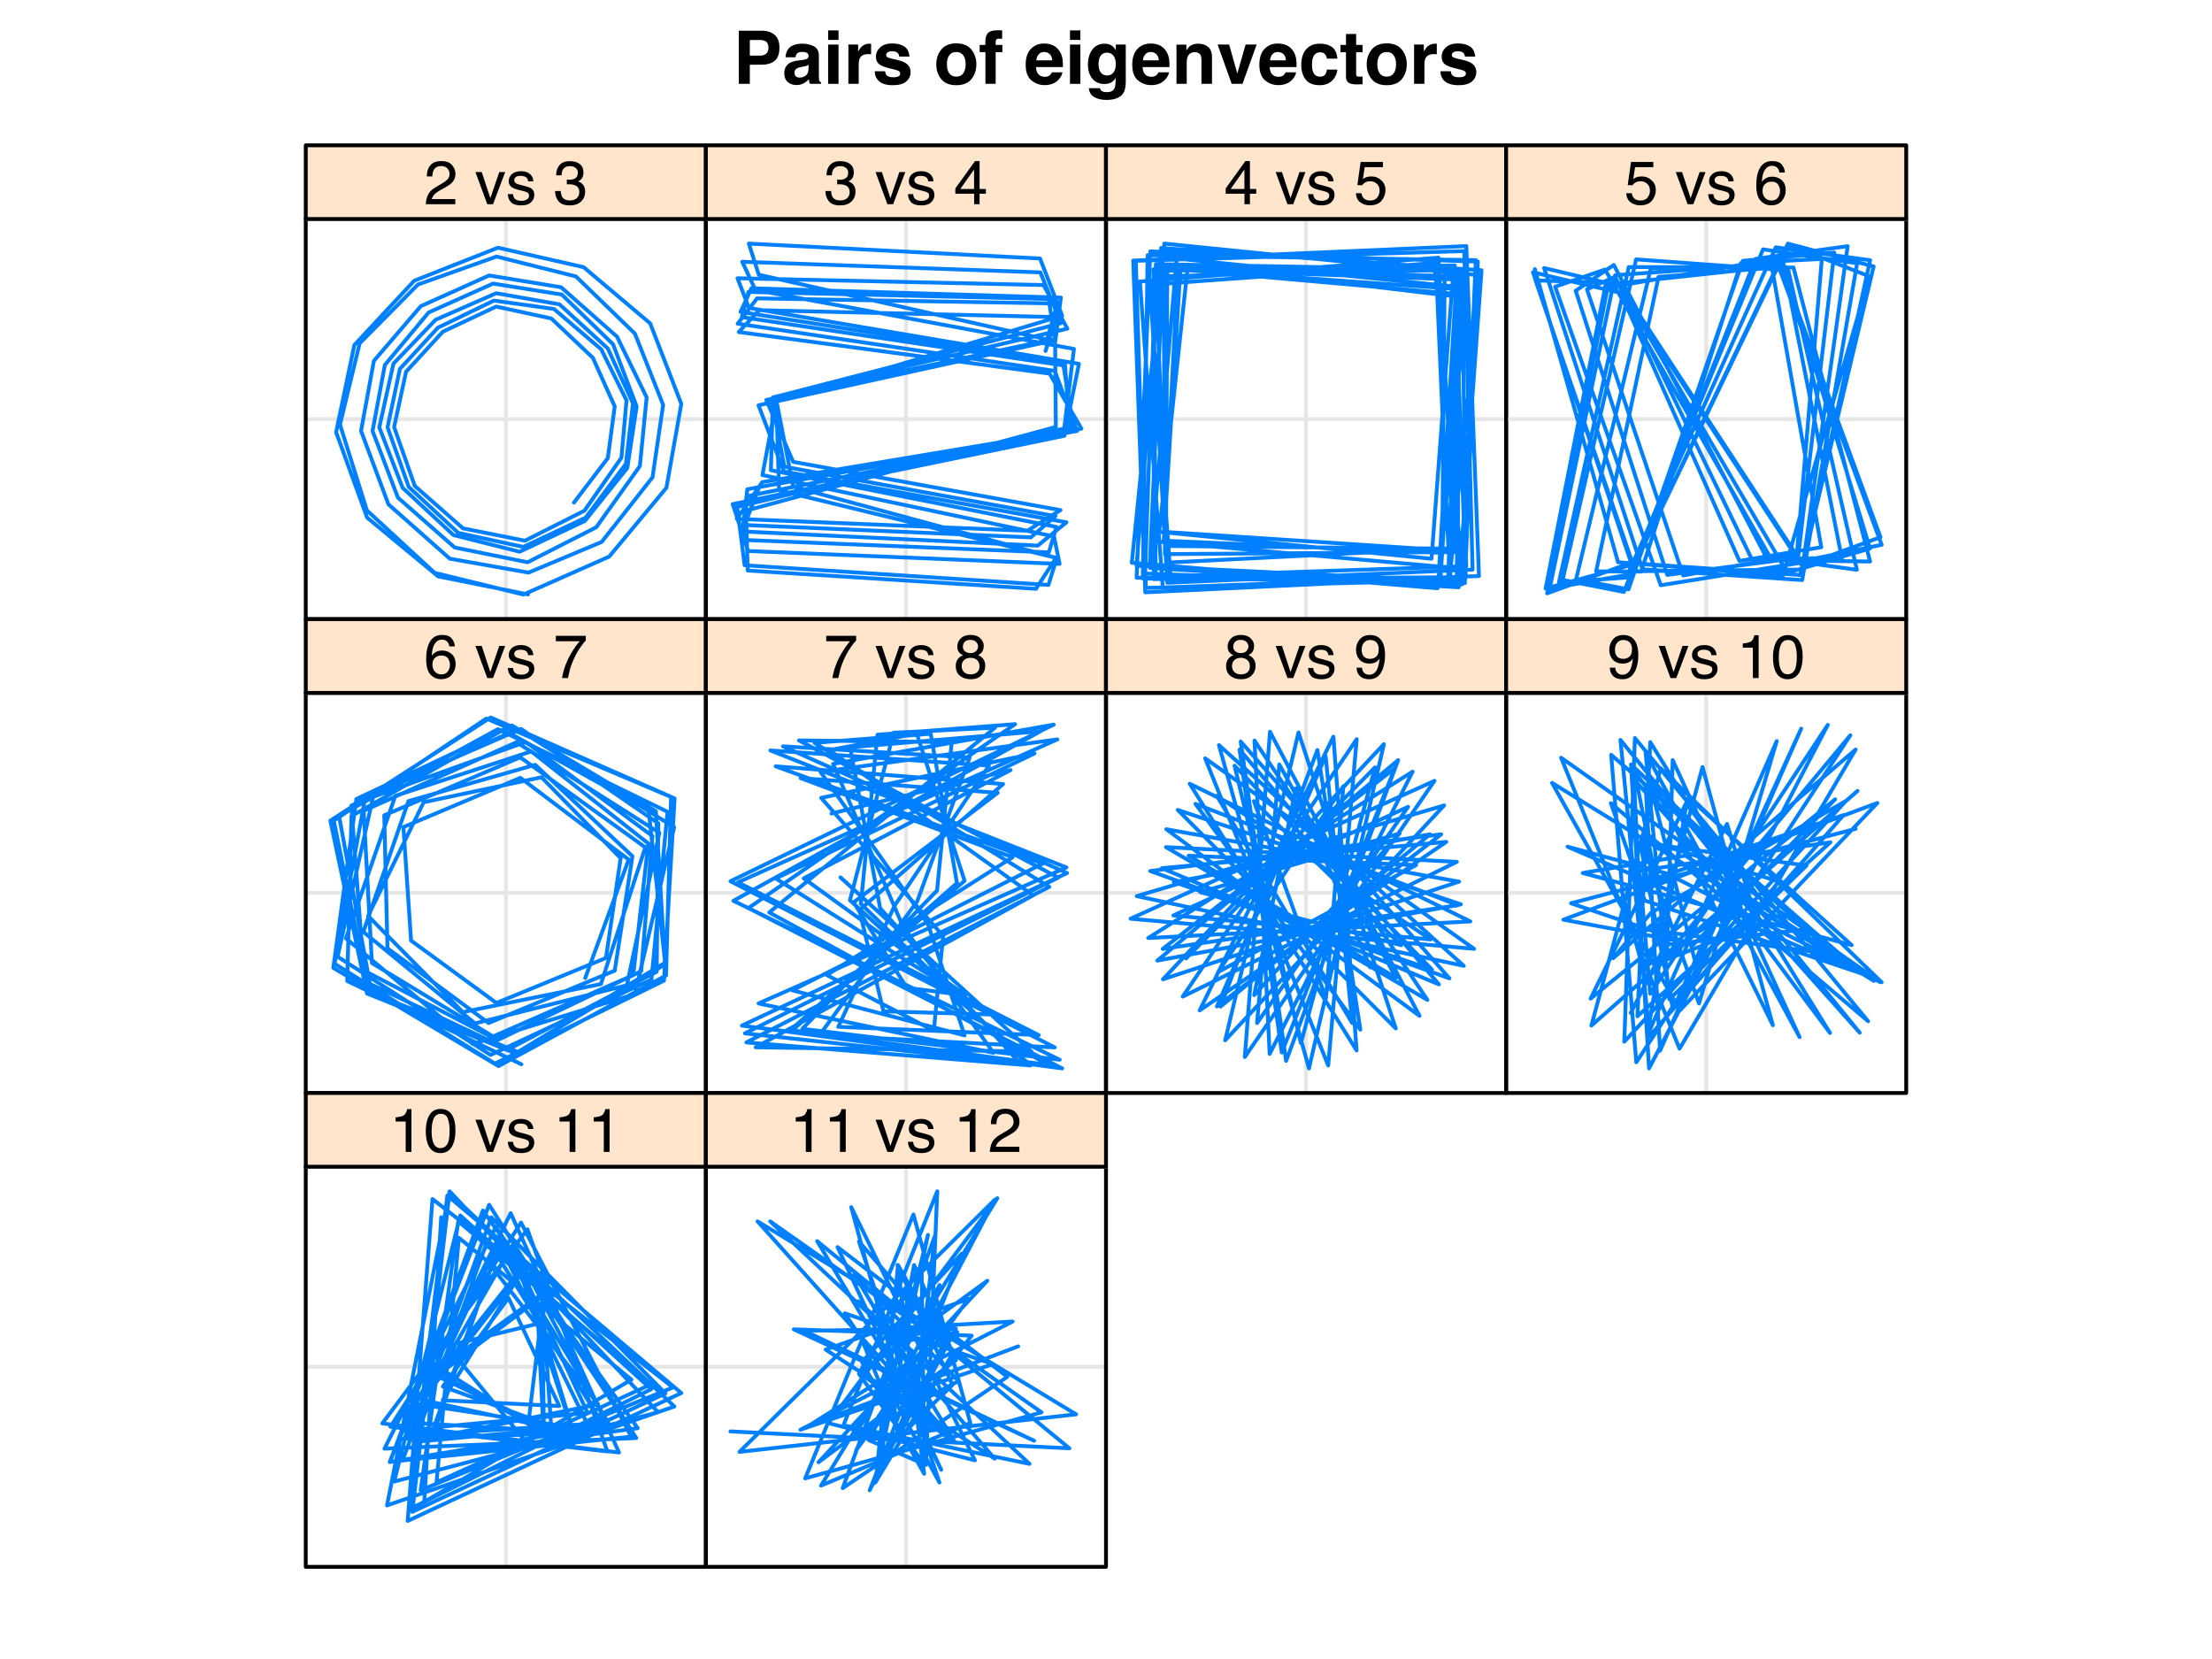 <?xml version="1.0" encoding="UTF-8"?>
<svg xmlns="http://www.w3.org/2000/svg" xmlns:xlink="http://www.w3.org/1999/xlink" width="432pt" height="324pt" viewBox="0 0 432 324" version="1.1">
<defs>
<g>
<symbol overflow="visible" id="glyph0-0">
<path style="stroke:none;" d="M 1.078 0 L 1.078 -10.375 L 9.438 -10.375 L 9.438 0 Z M 8.141 -1.297 L 8.141 -9.078 L 2.375 -9.078 L 2.375 -1.297 Z M 8.141 -1.297 "/>
</symbol>
<symbol overflow="visible" id="glyph0-1">
<path style="stroke:none;" d="M 6.938 -7.062 C 6.938 -7.602 6.789 -7.988 6.5 -8.219 C 6.219 -8.445 5.82 -8.562 5.312 -8.562 L 3.297 -8.562 L 3.297 -5.516 L 5.312 -5.516 C 5.82 -5.516 6.219 -5.641 6.5 -5.891 C 6.789 -6.141 6.938 -6.531 6.938 -7.062 Z M 9.078 -7.078 C 9.078 -5.859 8.766 -4.992 8.141 -4.484 C 7.523 -3.984 6.645 -3.734 5.5 -3.734 L 3.297 -3.734 L 3.297 0 L 1.141 0 L 1.141 -10.375 L 5.656 -10.375 C 6.695 -10.375 7.523 -10.102 8.141 -9.562 C 8.766 -9.031 9.078 -8.203 9.078 -7.078 Z M 9.078 -7.078 "/>
</symbol>
<symbol overflow="visible" id="glyph0-2">
<path style="stroke:none;" d="M 5.156 -3.734 C 5.031 -3.648 4.906 -3.582 4.781 -3.531 C 4.656 -3.477 4.477 -3.43 4.25 -3.391 L 3.797 -3.312 C 3.379 -3.238 3.078 -3.145 2.891 -3.031 C 2.578 -2.852 2.422 -2.57 2.422 -2.188 C 2.422 -1.844 2.516 -1.594 2.703 -1.438 C 2.898 -1.289 3.133 -1.219 3.406 -1.219 C 3.832 -1.219 4.227 -1.344 4.594 -1.594 C 4.957 -1.852 5.145 -2.316 5.156 -2.984 Z M 3.953 -4.656 C 4.316 -4.707 4.578 -4.77 4.734 -4.844 C 5.023 -4.957 5.172 -5.145 5.172 -5.406 C 5.172 -5.719 5.062 -5.93 4.844 -6.047 C 4.625 -6.172 4.305 -6.234 3.891 -6.234 C 3.41 -6.234 3.07 -6.117 2.875 -5.891 C 2.738 -5.711 2.645 -5.477 2.594 -5.188 L 0.656 -5.188 C 0.695 -5.852 0.883 -6.406 1.219 -6.844 C 1.75 -7.508 2.66 -7.844 3.953 -7.844 C 4.797 -7.844 5.539 -7.676 6.188 -7.344 C 6.844 -7.008 7.172 -6.383 7.172 -5.469 L 7.172 -1.953 C 7.172 -1.703 7.176 -1.406 7.188 -1.062 C 7.195 -0.801 7.234 -0.625 7.297 -0.531 C 7.367 -0.438 7.469 -0.359 7.594 -0.297 L 7.594 0 L 5.422 0 C 5.359 -0.156 5.312 -0.301 5.281 -0.438 C 5.258 -0.57 5.242 -0.727 5.234 -0.906 C 4.953 -0.602 4.633 -0.348 4.281 -0.141 C 3.844 0.109 3.352 0.234 2.812 0.234 C 2.113 0.234 1.539 0.035 1.094 -0.359 C 0.645 -0.754 0.422 -1.316 0.422 -2.047 C 0.422 -2.984 0.781 -3.664 1.5 -4.094 C 1.906 -4.32 2.492 -4.484 3.266 -4.578 Z M 4.047 -7.875 Z M 4.047 -7.875 "/>
</symbol>
<symbol overflow="visible" id="glyph0-3">
<path style="stroke:none;" d="M 3 -8.578 L 0.969 -8.578 L 0.969 -10.438 L 3 -10.438 Z M 0.969 -7.672 L 3 -7.672 L 3 0 L 0.969 0 Z M 0.969 -7.672 "/>
</symbol>
<symbol overflow="visible" id="glyph0-4">
<path style="stroke:none;" d="M 5.094 -7.844 C 5.133 -7.844 5.164 -7.844 5.188 -7.844 C 5.219 -7.844 5.273 -7.844 5.359 -7.844 L 5.359 -5.781 C 5.234 -5.789 5.117 -5.797 5.016 -5.797 C 4.922 -5.805 4.848 -5.812 4.797 -5.812 C 3.984 -5.812 3.441 -5.551 3.172 -5.031 C 3.016 -4.738 2.938 -4.285 2.938 -3.672 L 2.938 0 L 0.922 0 L 0.922 -7.672 L 2.828 -7.672 L 2.828 -6.328 C 3.141 -6.836 3.41 -7.188 3.641 -7.375 C 4.016 -7.688 4.5 -7.844 5.094 -7.844 Z M 5.094 -7.844 "/>
</symbol>
<symbol overflow="visible" id="glyph0-5">
<path style="stroke:none;" d="M 2.5 -2.453 C 2.539 -2.086 2.629 -1.832 2.766 -1.688 C 3.016 -1.414 3.477 -1.281 4.156 -1.281 C 4.539 -1.281 4.848 -1.336 5.078 -1.453 C 5.316 -1.578 5.438 -1.754 5.438 -1.984 C 5.438 -2.211 5.344 -2.383 5.156 -2.5 C 4.969 -2.625 4.27 -2.828 3.062 -3.109 C 2.195 -3.328 1.586 -3.598 1.234 -3.922 C 0.879 -4.234 0.703 -4.691 0.703 -5.297 C 0.703 -6.004 0.977 -6.613 1.531 -7.125 C 2.082 -7.633 2.863 -7.891 3.875 -7.891 C 4.832 -7.891 5.613 -7.695 6.219 -7.312 C 6.82 -6.926 7.164 -6.266 7.25 -5.328 L 5.25 -5.328 C 5.219 -5.586 5.145 -5.789 5.031 -5.938 C 4.812 -6.219 4.438 -6.359 3.906 -6.359 C 3.469 -6.359 3.156 -6.285 2.969 -6.141 C 2.781 -6.004 2.688 -5.848 2.688 -5.672 C 2.688 -5.441 2.785 -5.273 2.984 -5.172 C 3.18 -5.066 3.879 -4.879 5.078 -4.609 C 5.879 -4.422 6.477 -4.141 6.875 -3.766 C 7.27 -3.379 7.469 -2.898 7.469 -2.328 C 7.469 -1.566 7.18 -0.941 6.609 -0.453 C 6.047 0.023 5.176 0.266 4 0.266 C 2.789 0.266 1.898 0.008 1.328 -0.5 C 0.754 -1.008 0.469 -1.66 0.469 -2.453 Z M 4.031 -7.875 Z M 4.031 -7.875 "/>
</symbol>
<symbol overflow="visible" id="glyph0-6">
<path style="stroke:none;" d=""/>
</symbol>
<symbol overflow="visible" id="glyph0-7">
<path style="stroke:none;" d="M 4.375 -1.406 C 4.957 -1.406 5.406 -1.613 5.719 -2.031 C 6.039 -2.457 6.203 -3.051 6.203 -3.812 C 6.203 -4.582 6.039 -5.176 5.719 -5.594 C 5.406 -6.008 4.957 -6.219 4.375 -6.219 C 3.789 -6.219 3.336 -6.008 3.016 -5.594 C 2.703 -5.176 2.547 -4.582 2.547 -3.812 C 2.547 -3.051 2.703 -2.457 3.016 -2.031 C 3.336 -1.613 3.789 -1.406 4.375 -1.406 Z M 8.297 -3.812 C 8.297 -2.688 7.973 -1.723 7.328 -0.922 C 6.68 -0.129 5.695 0.266 4.375 0.266 C 3.062 0.266 2.082 -0.129 1.438 -0.922 C 0.789 -1.723 0.469 -2.688 0.469 -3.812 C 0.469 -4.926 0.789 -5.883 1.438 -6.688 C 2.082 -7.5 3.062 -7.906 4.375 -7.906 C 5.695 -7.906 6.68 -7.5 7.328 -6.688 C 7.973 -5.883 8.297 -4.926 8.297 -3.812 Z M 4.375 -7.875 Z M 4.375 -7.875 "/>
</symbol>
<symbol overflow="visible" id="glyph0-8">
<path style="stroke:none;" d="M 3.766 -10.469 C 3.891 -10.469 4.004 -10.461 4.109 -10.453 C 4.211 -10.453 4.352 -10.445 4.531 -10.438 L 4.531 -8.797 C 4.414 -8.816 4.223 -8.828 3.953 -8.828 C 3.691 -8.836 3.508 -8.781 3.406 -8.656 C 3.312 -8.531 3.266 -8.395 3.266 -8.25 C 3.266 -8.094 3.266 -7.875 3.266 -7.594 L 4.578 -7.594 L 4.578 -6.188 L 3.266 -6.188 L 3.266 0 L 1.266 0 L 1.266 -6.188 L 0.141 -6.188 L 0.141 -7.594 L 1.25 -7.594 L 1.25 -8.094 C 1.25 -8.914 1.383 -9.477 1.656 -9.781 C 1.945 -10.238 2.648 -10.469 3.766 -10.469 Z M 3.766 -10.469 "/>
</symbol>
<symbol overflow="visible" id="glyph0-9">
<path style="stroke:none;" d="M 3.953 -6.219 C 3.492 -6.219 3.133 -6.07 2.875 -5.781 C 2.625 -5.488 2.469 -5.094 2.406 -4.594 L 5.516 -4.594 C 5.484 -5.125 5.32 -5.523 5.031 -5.797 C 4.738 -6.078 4.379 -6.219 3.953 -6.219 Z M 3.953 -7.875 C 4.598 -7.875 5.176 -7.754 5.688 -7.516 C 6.195 -7.273 6.617 -6.895 6.953 -6.375 C 7.254 -5.926 7.445 -5.398 7.531 -4.797 C 7.582 -4.441 7.602 -3.938 7.594 -3.281 L 2.344 -3.281 C 2.375 -2.508 2.617 -1.969 3.078 -1.656 C 3.348 -1.469 3.68 -1.375 4.078 -1.375 C 4.484 -1.375 4.816 -1.488 5.078 -1.719 C 5.223 -1.844 5.348 -2.02 5.453 -2.25 L 7.5 -2.25 C 7.445 -1.789 7.207 -1.328 6.781 -0.859 C 6.125 -0.117 5.207 0.25 4.031 0.25 C 3.051 0.25 2.188 -0.062 1.438 -0.688 C 0.695 -1.312 0.328 -2.332 0.328 -3.75 C 0.328 -5.082 0.66 -6.102 1.328 -6.812 C 2.004 -7.52 2.879 -7.875 3.953 -7.875 Z M 4.094 -7.875 Z M 4.094 -7.875 "/>
</symbol>
<symbol overflow="visible" id="glyph0-10">
<path style="stroke:none;" d="M 4.234 -1.641 C 4.703 -1.641 5.098 -1.816 5.422 -2.172 C 5.742 -2.523 5.906 -3.094 5.906 -3.875 C 5.906 -4.594 5.75 -5.141 5.438 -5.516 C 5.133 -5.898 4.723 -6.094 4.203 -6.094 C 3.504 -6.094 3.02 -5.766 2.75 -5.109 C 2.613 -4.754 2.547 -4.32 2.547 -3.812 C 2.547 -3.363 2.617 -2.961 2.766 -2.609 C 3.035 -1.961 3.523 -1.641 4.234 -1.641 Z M 3.734 -7.844 C 4.117 -7.844 4.453 -7.785 4.734 -7.672 C 5.223 -7.473 5.617 -7.102 5.922 -6.562 L 5.922 -7.672 L 7.859 -7.672 L 7.859 -0.391 C 7.859 0.598 7.691 1.344 7.359 1.844 C 6.785 2.707 5.691 3.141 4.078 3.141 C 3.098 3.141 2.297 2.945 1.672 2.562 C 1.055 2.176 0.711 1.602 0.641 0.844 L 2.828 0.844 C 2.879 1.07 2.973 1.238 3.109 1.344 C 3.316 1.531 3.676 1.625 4.188 1.625 C 4.914 1.625 5.398 1.379 5.641 0.891 C 5.797 0.578 5.875 0.055 5.875 -0.672 L 5.875 -1.156 C 5.688 -0.832 5.484 -0.586 5.266 -0.422 C 4.859 -0.117 4.336 0.031 3.703 0.031 C 2.723 0.031 1.938 -0.312 1.344 -1 C 0.758 -1.695 0.469 -2.633 0.469 -3.812 C 0.469 -4.945 0.75 -5.898 1.312 -6.672 C 1.883 -7.453 2.691 -7.844 3.734 -7.844 Z M 4.375 -7.875 Z M 4.375 -7.875 "/>
</symbol>
<symbol overflow="visible" id="glyph0-11">
<path style="stroke:none;" d="M 5.188 -7.844 C 5.977 -7.844 6.625 -7.633 7.125 -7.219 C 7.633 -6.812 7.891 -6.125 7.891 -5.156 L 7.891 0 L 5.828 0 L 5.828 -4.656 C 5.828 -5.062 5.773 -5.375 5.672 -5.594 C 5.473 -5.988 5.098 -6.188 4.547 -6.188 C 3.867 -6.188 3.398 -5.895 3.141 -5.312 C 3.016 -5.008 2.953 -4.625 2.953 -4.156 L 2.953 0 L 0.953 0 L 0.953 -7.656 L 2.891 -7.656 L 2.891 -6.531 C 3.141 -6.926 3.379 -7.211 3.609 -7.391 C 4.023 -7.691 4.551 -7.844 5.188 -7.844 Z M 4.453 -7.875 Z M 4.453 -7.875 "/>
</symbol>
<symbol overflow="visible" id="glyph0-12">
<path style="stroke:none;" d="M 5.656 -7.672 L 7.812 -7.672 L 5.047 0 L 2.938 0 L 0.188 -7.672 L 2.438 -7.672 L 4.031 -2.016 Z M 5.656 -7.672 "/>
</symbol>
<symbol overflow="visible" id="glyph0-13">
<path style="stroke:none;" d="M 5.516 -4.922 C 5.473 -5.203 5.375 -5.457 5.219 -5.688 C 5 -6 4.648 -6.156 4.172 -6.156 C 3.504 -6.156 3.047 -5.82 2.797 -5.156 C 2.66 -4.789 2.594 -4.316 2.594 -3.734 C 2.594 -3.172 2.66 -2.719 2.797 -2.375 C 3.035 -1.727 3.484 -1.406 4.141 -1.406 C 4.609 -1.406 4.941 -1.531 5.141 -1.781 C 5.336 -2.039 5.457 -2.375 5.5 -2.781 L 7.547 -2.781 C 7.504 -2.164 7.285 -1.586 6.891 -1.047 C 6.254 -0.172 5.32 0.266 4.094 0.266 C 2.863 0.266 1.957 -0.098 1.375 -0.828 C 0.789 -1.555 0.5 -2.504 0.5 -3.672 C 0.5 -4.992 0.816 -6.02 1.453 -6.75 C 2.098 -7.477 2.988 -7.844 4.125 -7.844 C 5.082 -7.844 5.867 -7.629 6.484 -7.203 C 7.098 -6.773 7.457 -6.016 7.562 -4.922 Z M 4.156 -7.875 Z M 4.156 -7.875 "/>
</symbol>
<symbol overflow="visible" id="glyph0-14">
<path style="stroke:none;" d="M 0.141 -6.172 L 0.141 -7.594 L 1.219 -7.594 L 1.219 -9.734 L 3.203 -9.734 L 3.203 -7.594 L 4.453 -7.594 L 4.453 -6.172 L 3.203 -6.172 L 3.203 -2.125 C 3.203 -1.801 3.238 -1.598 3.312 -1.516 C 3.395 -1.441 3.641 -1.406 4.047 -1.406 C 4.109 -1.406 4.172 -1.406 4.234 -1.406 C 4.305 -1.414 4.379 -1.422 4.453 -1.422 L 4.453 0.078 L 3.5 0.109 C 2.551 0.141 1.898 -0.023 1.547 -0.391 C 1.328 -0.617 1.219 -0.973 1.219 -1.453 L 1.219 -6.172 Z M 0.141 -6.172 "/>
</symbol>
<symbol overflow="visible" id="glyph1-0">
<path style="stroke:none;" d="M 0.391 0 L 0.391 -8.609 L 7.219 -8.609 L 7.219 0 Z M 6.141 -1.078 L 6.141 -7.531 L 1.469 -7.531 L 1.469 -1.078 Z M 6.141 -1.078 "/>
</symbol>
<symbol overflow="visible" id="glyph1-1">
<path style="stroke:none;" d="M 0.375 0 C 0.414 -0.719 0.566 -1.344 0.828 -1.875 C 1.086 -2.414 1.594 -2.906 2.344 -3.344 L 3.469 -4 C 3.969 -4.289 4.32 -4.539 4.531 -4.75 C 4.852 -5.07 5.016 -5.441 5.016 -5.859 C 5.016 -6.348 4.863 -6.734 4.562 -7.016 C 4.27 -7.305 3.883 -7.453 3.406 -7.453 C 2.676 -7.453 2.176 -7.18 1.906 -6.641 C 1.75 -6.336 1.664 -5.93 1.656 -5.422 L 0.578 -5.422 C 0.586 -6.148 0.723 -6.742 0.984 -7.203 C 1.441 -8.016 2.25 -8.422 3.406 -8.422 C 4.363 -8.422 5.062 -8.16 5.5 -7.641 C 5.945 -7.117 6.172 -6.539 6.172 -5.906 C 6.172 -5.238 5.938 -4.664 5.469 -4.188 C 5.195 -3.906 4.707 -3.566 4 -3.172 L 3.188 -2.734 C 2.812 -2.523 2.516 -2.32 2.297 -2.125 C 1.898 -1.789 1.648 -1.414 1.547 -1 L 6.141 -1 L 6.141 0 Z M 0.375 0 "/>
</symbol>
<symbol overflow="visible" id="glyph1-2">
<path style="stroke:none;" d=""/>
</symbol>
<symbol overflow="visible" id="glyph1-3">
<path style="stroke:none;" d="M 1.297 -6.281 L 2.969 -1.172 L 4.719 -6.281 L 5.875 -6.281 L 3.5 0 L 2.375 0 L 0.062 -6.281 Z M 1.297 -6.281 "/>
</symbol>
<symbol overflow="visible" id="glyph1-4">
<path style="stroke:none;" d="M 1.406 -1.969 C 1.438 -1.613 1.523 -1.344 1.672 -1.156 C 1.93 -0.82 2.391 -0.656 3.047 -0.656 C 3.441 -0.656 3.785 -0.738 4.078 -0.906 C 4.379 -1.07 4.531 -1.332 4.531 -1.688 C 4.531 -1.957 4.41 -2.164 4.172 -2.312 C 4.016 -2.395 3.711 -2.492 3.266 -2.609 L 2.422 -2.812 C 1.891 -2.945 1.5 -3.098 1.25 -3.266 C 0.789 -3.547 0.562 -3.941 0.562 -4.453 C 0.562 -5.047 0.773 -5.523 1.203 -5.891 C 1.629 -6.254 2.207 -6.438 2.938 -6.438 C 3.875 -6.438 4.551 -6.16 4.969 -5.609 C 5.238 -5.254 5.367 -4.875 5.359 -4.469 L 4.359 -4.469 C 4.336 -4.707 4.254 -4.926 4.109 -5.125 C 3.867 -5.395 3.445 -5.531 2.844 -5.531 C 2.445 -5.531 2.145 -5.453 1.938 -5.297 C 1.738 -5.148 1.641 -4.953 1.641 -4.703 C 1.641 -4.43 1.773 -4.211 2.047 -4.047 C 2.203 -3.953 2.43 -3.867 2.734 -3.797 L 3.422 -3.625 C 4.18 -3.438 4.691 -3.258 4.953 -3.094 C 5.359 -2.82 5.562 -2.395 5.562 -1.812 C 5.562 -1.258 5.348 -0.781 4.922 -0.375 C 4.504 0.031 3.863 0.234 3 0.234 C 2.062 0.234 1.395 0.023 1 -0.391 C 0.613 -0.816 0.41 -1.344 0.391 -1.969 Z M 2.953 -6.422 Z M 2.953 -6.422 "/>
</symbol>
<symbol overflow="visible" id="glyph1-5">
<path style="stroke:none;" d="M 3.125 0.234 C 2.125 0.234 1.398 -0.035 0.953 -0.578 C 0.504 -1.129 0.281 -1.797 0.281 -2.578 L 1.391 -2.578 C 1.43 -2.035 1.531 -1.641 1.688 -1.391 C 1.969 -0.953 2.461 -0.734 3.172 -0.734 C 3.734 -0.734 4.18 -0.879 4.516 -1.172 C 4.848 -1.473 5.016 -1.859 5.016 -2.328 C 5.016 -2.898 4.836 -3.301 4.484 -3.531 C 4.129 -3.77 3.641 -3.891 3.016 -3.891 C 2.941 -3.891 2.867 -3.883 2.797 -3.875 C 2.723 -3.875 2.648 -3.875 2.578 -3.875 L 2.578 -4.812 C 2.691 -4.789 2.785 -4.781 2.859 -4.781 C 2.93 -4.781 3.008 -4.781 3.094 -4.781 C 3.488 -4.781 3.812 -4.844 4.062 -4.969 C 4.508 -5.188 4.734 -5.578 4.734 -6.141 C 4.734 -6.555 4.582 -6.875 4.281 -7.094 C 3.988 -7.32 3.645 -7.438 3.25 -7.438 C 2.551 -7.438 2.066 -7.203 1.797 -6.734 C 1.648 -6.484 1.566 -6.117 1.547 -5.641 L 0.5 -5.641 C 0.5 -6.266 0.625 -6.797 0.875 -7.234 C 1.301 -8.016 2.055 -8.406 3.141 -8.406 C 3.992 -8.406 4.656 -8.211 5.125 -7.828 C 5.594 -7.453 5.828 -6.898 5.828 -6.172 C 5.828 -5.66 5.691 -5.242 5.422 -4.922 C 5.242 -4.723 5.02 -4.566 4.75 -4.453 C 5.188 -4.328 5.531 -4.094 5.781 -3.75 C 6.031 -3.406 6.156 -2.984 6.156 -2.484 C 6.156 -1.68 5.891 -1.023 5.359 -0.516 C 4.836 -0.016 4.094 0.234 3.125 0.234 Z M 3.125 0.234 "/>
</symbol>
<symbol overflow="visible" id="glyph1-6">
<path style="stroke:none;" d="M 3.969 -2.969 L 3.969 -6.781 L 1.281 -2.969 Z M 3.984 0 L 3.984 -2.047 L 0.312 -2.047 L 0.312 -3.078 L 4.156 -8.422 L 5.047 -8.422 L 5.047 -2.969 L 6.281 -2.969 L 6.281 -2.047 L 5.047 -2.047 L 5.047 0 Z M 3.984 0 "/>
</symbol>
<symbol overflow="visible" id="glyph1-7">
<path style="stroke:none;" d="M 1.484 -2.141 C 1.555 -1.535 1.836 -1.117 2.328 -0.891 C 2.578 -0.773 2.863 -0.719 3.188 -0.719 C 3.812 -0.719 4.273 -0.914 4.578 -1.312 C 4.879 -1.707 5.031 -2.148 5.031 -2.641 C 5.031 -3.223 4.848 -3.676 4.484 -4 C 4.129 -4.32 3.703 -4.484 3.203 -4.484 C 2.836 -4.484 2.523 -4.41 2.266 -4.266 C 2.004 -4.129 1.785 -3.938 1.609 -3.688 L 0.688 -3.734 L 1.328 -8.25 L 5.688 -8.25 L 5.688 -7.234 L 2.125 -7.234 L 1.766 -4.906 C 1.961 -5.051 2.148 -5.16 2.328 -5.234 C 2.641 -5.359 3 -5.422 3.406 -5.422 C 4.176 -5.422 4.828 -5.172 5.359 -4.672 C 5.898 -4.18 6.172 -3.555 6.172 -2.797 C 6.172 -2.004 5.922 -1.301 5.422 -0.688 C 4.93 -0.082 4.148 0.219 3.078 0.219 C 2.398 0.219 1.797 0.023 1.266 -0.359 C 0.742 -0.742 0.453 -1.336 0.391 -2.141 Z M 1.484 -2.141 "/>
</symbol>
<symbol overflow="visible" id="glyph1-8">
<path style="stroke:none;" d="M 3.516 -8.422 C 4.453 -8.422 5.102 -8.176 5.469 -7.688 C 5.844 -7.207 6.031 -6.707 6.031 -6.188 L 4.984 -6.188 C 4.922 -6.52 4.82 -6.781 4.688 -6.969 C 4.426 -7.32 4.039 -7.5 3.531 -7.5 C 2.938 -7.5 2.461 -7.223 2.109 -6.672 C 1.766 -6.129 1.578 -5.352 1.547 -4.344 C 1.785 -4.695 2.086 -4.961 2.453 -5.141 C 2.785 -5.297 3.16 -5.375 3.578 -5.375 C 4.285 -5.375 4.898 -5.148 5.422 -4.703 C 5.941 -4.254 6.203 -3.582 6.203 -2.688 C 6.203 -1.926 5.953 -1.25 5.453 -0.656 C 4.961 -0.07 4.258 0.219 3.344 0.219 C 2.551 0.219 1.867 -0.078 1.297 -0.672 C 0.734 -1.273 0.453 -2.281 0.453 -3.688 C 0.453 -4.727 0.578 -5.613 0.828 -6.344 C 1.316 -7.727 2.211 -8.422 3.516 -8.422 Z M 3.438 -0.719 C 3.988 -0.719 4.398 -0.906 4.672 -1.281 C 4.953 -1.656 5.094 -2.098 5.094 -2.609 C 5.094 -3.035 4.969 -3.441 4.719 -3.828 C 4.477 -4.211 4.031 -4.406 3.375 -4.406 C 2.926 -4.406 2.531 -4.254 2.188 -3.953 C 1.844 -3.66 1.672 -3.211 1.672 -2.609 C 1.672 -2.078 1.828 -1.629 2.141 -1.266 C 2.453 -0.898 2.883 -0.719 3.438 -0.719 Z M 3.438 -0.719 "/>
</symbol>
<symbol overflow="visible" id="glyph1-9">
<path style="stroke:none;" d="M 6.281 -8.25 L 6.281 -7.328 C 6.008 -7.066 5.648 -6.613 5.203 -5.969 C 4.754 -5.32 4.359 -4.625 4.016 -3.875 C 3.672 -3.133 3.41 -2.469 3.234 -1.875 C 3.129 -1.488 2.984 -0.863 2.797 0 L 1.641 0 C 1.898 -1.602 2.484 -3.195 3.391 -4.781 C 3.93 -5.707 4.492 -6.508 5.078 -7.188 L 0.438 -7.188 L 0.438 -8.25 Z M 6.281 -8.25 "/>
</symbol>
<symbol overflow="visible" id="glyph1-10">
<path style="stroke:none;" d="M 3.266 -4.875 C 3.734 -4.875 4.098 -5.004 4.359 -5.266 C 4.617 -5.523 4.75 -5.832 4.75 -6.188 C 4.75 -6.5 4.625 -6.785 4.375 -7.047 C 4.125 -7.316 3.742 -7.453 3.234 -7.453 C 2.723 -7.453 2.352 -7.316 2.125 -7.047 C 1.895 -6.785 1.781 -6.484 1.781 -6.141 C 1.781 -5.742 1.926 -5.43 2.219 -5.203 C 2.52 -4.984 2.867 -4.875 3.266 -4.875 Z M 3.328 -0.719 C 3.816 -0.719 4.223 -0.848 4.547 -1.109 C 4.867 -1.379 5.031 -1.773 5.031 -2.297 C 5.031 -2.836 4.863 -3.25 4.531 -3.531 C 4.195 -3.812 3.77 -3.953 3.25 -3.953 C 2.75 -3.953 2.336 -3.805 2.016 -3.516 C 1.703 -3.234 1.547 -2.836 1.547 -2.328 C 1.547 -1.891 1.691 -1.508 1.984 -1.188 C 2.273 -0.875 2.723 -0.719 3.328 -0.719 Z M 1.828 -4.469 C 1.535 -4.594 1.305 -4.738 1.141 -4.906 C 0.836 -5.219 0.688 -5.625 0.688 -6.125 C 0.688 -6.75 0.91 -7.285 1.359 -7.734 C 1.816 -8.191 2.457 -8.422 3.281 -8.422 C 4.094 -8.422 4.723 -8.207 5.172 -7.781 C 5.629 -7.352 5.859 -6.859 5.859 -6.297 C 5.859 -5.773 5.727 -5.348 5.469 -5.016 C 5.32 -4.836 5.094 -4.66 4.781 -4.484 C 5.125 -4.328 5.395 -4.145 5.594 -3.938 C 5.969 -3.539 6.156 -3.031 6.156 -2.406 C 6.156 -1.664 5.906 -1.039 5.406 -0.531 C 4.914 -0.02 4.219 0.234 3.312 0.234 C 2.488 0.234 1.797 0.016 1.234 -0.422 C 0.672 -0.867 0.391 -1.516 0.391 -2.359 C 0.391 -2.848 0.508 -3.273 0.75 -3.641 C 0.988 -4.004 1.348 -4.281 1.828 -4.469 Z M 1.828 -4.469 "/>
</symbol>
<symbol overflow="visible" id="glyph1-11">
<path style="stroke:none;" d="M 1.594 -2.031 C 1.625 -1.445 1.848 -1.047 2.266 -0.828 C 2.484 -0.703 2.727 -0.641 3 -0.641 C 3.5 -0.641 3.926 -0.848 4.281 -1.266 C 4.633 -1.691 4.891 -2.547 5.047 -3.828 C 4.805 -3.461 4.516 -3.203 4.172 -3.047 C 3.828 -2.898 3.453 -2.828 3.047 -2.828 C 2.242 -2.828 1.602 -3.078 1.125 -3.578 C 0.656 -4.086 0.422 -4.738 0.422 -5.531 C 0.422 -6.289 0.656 -6.957 1.125 -7.531 C 1.594 -8.113 2.281 -8.406 3.188 -8.406 C 4.406 -8.406 5.25 -7.852 5.719 -6.75 C 5.969 -6.145 6.094 -5.391 6.094 -4.484 C 6.094 -3.453 5.941 -2.539 5.641 -1.75 C 5.129 -0.426 4.258 0.234 3.031 0.234 C 2.219 0.234 1.598 0.02 1.172 -0.406 C 0.742 -0.844 0.531 -1.383 0.531 -2.031 Z M 3.188 -3.75 C 3.613 -3.75 4 -3.883 4.344 -4.156 C 4.688 -4.438 4.859 -4.922 4.859 -5.609 C 4.859 -6.223 4.703 -6.68 4.391 -6.984 C 4.078 -7.285 3.68 -7.438 3.203 -7.438 C 2.691 -7.438 2.285 -7.266 1.984 -6.922 C 1.68 -6.578 1.531 -6.113 1.531 -5.531 C 1.531 -4.988 1.66 -4.555 1.922 -4.234 C 2.191 -3.91 2.613 -3.75 3.188 -3.75 Z M 3.188 -3.75 "/>
</symbol>
<symbol overflow="visible" id="glyph1-12">
<path style="stroke:none;" d="M 1.156 -5.938 L 1.156 -6.75 C 1.914 -6.82 2.441 -6.945 2.734 -7.125 C 3.035 -7.301 3.266 -7.711 3.422 -8.359 L 4.25 -8.359 L 4.25 0 L 3.125 0 L 3.125 -5.938 Z M 1.156 -5.938 "/>
</symbol>
<symbol overflow="visible" id="glyph1-13">
<path style="stroke:none;" d="M 3.25 -8.391 C 4.332 -8.391 5.117 -7.941 5.609 -7.047 C 5.984 -6.359 6.172 -5.41 6.172 -4.203 C 6.172 -3.066 6 -2.125 5.656 -1.375 C 5.164 -0.301 4.359 0.234 3.234 0.234 C 2.234 0.234 1.484 -0.203 0.984 -1.078 C 0.578 -1.816 0.375 -2.801 0.375 -4.031 C 0.375 -4.977 0.5 -5.797 0.75 -6.484 C 1.207 -7.754 2.039 -8.391 3.25 -8.391 Z M 3.234 -0.734 C 3.785 -0.734 4.223 -0.973 4.547 -1.453 C 4.867 -1.941 5.031 -2.848 5.031 -4.172 C 5.031 -5.117 4.91 -5.898 4.672 -6.516 C 4.441 -7.129 3.988 -7.438 3.312 -7.438 C 2.688 -7.438 2.227 -7.145 1.938 -6.562 C 1.656 -5.977 1.516 -5.117 1.516 -3.984 C 1.516 -3.129 1.609 -2.441 1.797 -1.922 C 2.078 -1.129 2.555 -0.734 3.234 -0.734 Z M 3.234 -0.734 "/>
</symbol>
</g>
<clipPath id="clip1">
  <path d="M 59.715 81 L 138.855 81 L 138.855 83 L 59.715 83 Z M 59.715 81 "/>
</clipPath>
<clipPath id="clip2">
  <path d="M 98 42.773 L 100 42.773 L 100 121.914 L 98 121.914 Z M 98 42.773 "/>
</clipPath>
<clipPath id="clip3">
  <path d="M 59.715 28.375 L 138 28.375 L 138 43 L 59.715 43 Z M 59.715 28.375 "/>
</clipPath>
<clipPath id="clip4">
  <path d="M 59.715 28.375 L 138.855 28.375 L 138.855 43.773 L 59.715 43.773 Z M 59.715 28.375 "/>
</clipPath>
<clipPath id="clip5">
  <path d="M 137.859 81 L 217 81 L 217 83 L 137.859 83 Z M 137.859 81 "/>
</clipPath>
<clipPath id="clip6">
  <path d="M 176 42.773 L 178 42.773 L 178 121.914 L 176 121.914 Z M 176 42.773 "/>
</clipPath>
<clipPath id="clip7">
  <path d="M 137.859 28.375 L 216 28.375 L 216 43 L 137.859 43 Z M 137.859 28.375 "/>
</clipPath>
<clipPath id="clip8">
  <path d="M 137.859 28.375 L 217 28.375 L 217 43.773 L 137.859 43.773 Z M 137.859 28.375 "/>
</clipPath>
<clipPath id="clip9">
  <path d="M 216 81 L 295 81 L 295 83 L 216 83 Z M 216 81 "/>
</clipPath>
<clipPath id="clip10">
  <path d="M 254 42.773 L 256 42.773 L 256 121.914 L 254 121.914 Z M 254 42.773 "/>
</clipPath>
<clipPath id="clip11">
  <path d="M 216 28.375 L 295 28.375 L 295 43 L 216 43 Z M 216 28.375 "/>
</clipPath>
<clipPath id="clip12">
  <path d="M 216 28.375 L 295 28.375 L 295 43.773 L 216 43.773 Z M 216 28.375 "/>
</clipPath>
<clipPath id="clip13">
  <path d="M 294.141 81 L 373 81 L 373 83 L 294.141 83 Z M 294.141 81 "/>
</clipPath>
<clipPath id="clip14">
  <path d="M 332 42.773 L 334 42.773 L 334 121.914 L 332 121.914 Z M 332 42.773 "/>
</clipPath>
<clipPath id="clip15">
  <path d="M 294.141 28.375 L 373 28.375 L 373 43 L 294.141 43 Z M 294.141 28.375 "/>
</clipPath>
<clipPath id="clip16">
  <path d="M 294.141 28.375 L 373 28.375 L 373 43.773 L 294.141 43.773 Z M 294.141 28.375 "/>
</clipPath>
<clipPath id="clip17">
  <path d="M 59.715 174 L 138.855 174 L 138.855 175 L 59.715 175 Z M 59.715 174 "/>
</clipPath>
<clipPath id="clip18">
  <path d="M 98 135.316 L 100 135.316 L 100 214 L 98 214 Z M 98 135.316 "/>
</clipPath>
<clipPath id="clip19">
  <path d="M 59.715 120.918 L 138 120.918 L 138 136 L 59.715 136 Z M 59.715 120.918 "/>
</clipPath>
<clipPath id="clip20">
  <path d="M 59.715 120.918 L 138.855 120.918 L 138.855 136 L 59.715 136 Z M 59.715 120.918 "/>
</clipPath>
<clipPath id="clip21">
  <path d="M 137.859 174 L 217 174 L 217 175 L 137.859 175 Z M 137.859 174 "/>
</clipPath>
<clipPath id="clip22">
  <path d="M 176 135.316 L 178 135.316 L 178 214 L 176 214 Z M 176 135.316 "/>
</clipPath>
<clipPath id="clip23">
  <path d="M 137.859 120.918 L 216 120.918 L 216 136 L 137.859 136 Z M 137.859 120.918 "/>
</clipPath>
<clipPath id="clip24">
  <path d="M 137.859 120.918 L 217 120.918 L 217 136 L 137.859 136 Z M 137.859 120.918 "/>
</clipPath>
<clipPath id="clip25">
  <path d="M 216 174 L 295 174 L 295 175 L 216 175 Z M 216 174 "/>
</clipPath>
<clipPath id="clip26">
  <path d="M 254 135.316 L 256 135.316 L 256 214 L 254 214 Z M 254 135.316 "/>
</clipPath>
<clipPath id="clip27">
  <path d="M 216 120.918 L 295 120.918 L 295 136 L 216 136 Z M 216 120.918 "/>
</clipPath>
<clipPath id="clip28">
  <path d="M 294.141 174 L 373 174 L 373 175 L 294.141 175 Z M 294.141 174 "/>
</clipPath>
<clipPath id="clip29">
  <path d="M 332 135.316 L 334 135.316 L 334 214 L 332 214 Z M 332 135.316 "/>
</clipPath>
<clipPath id="clip30">
  <path d="M 294.141 120.918 L 373 120.918 L 373 136 L 294.141 136 Z M 294.141 120.918 "/>
</clipPath>
<clipPath id="clip31">
  <path d="M 59.715 266 L 138.855 266 L 138.855 268 L 59.715 268 Z M 59.715 266 "/>
</clipPath>
<clipPath id="clip32">
  <path d="M 98 227.859 L 100 227.859 L 100 307 L 98 307 Z M 98 227.859 "/>
</clipPath>
<clipPath id="clip33">
  <path d="M 59.715 213.457 L 138 213.457 L 138 228 L 59.715 228 Z M 59.715 213.457 "/>
</clipPath>
<clipPath id="clip34">
  <path d="M 59.715 213.457 L 138.855 213.457 L 138.855 228.855 L 59.715 228.855 Z M 59.715 213.457 "/>
</clipPath>
<clipPath id="clip35">
  <path d="M 137.859 266 L 217 266 L 217 268 L 137.859 268 Z M 137.859 266 "/>
</clipPath>
<clipPath id="clip36">
  <path d="M 176 227.859 L 178 227.859 L 178 307 L 176 307 Z M 176 227.859 "/>
</clipPath>
<clipPath id="clip37">
  <path d="M 137.859 213.457 L 216 213.457 L 216 228 L 137.859 228 Z M 137.859 213.457 "/>
</clipPath>
<clipPath id="clip38">
  <path d="M 137.859 213.457 L 217 213.457 L 217 228.855 L 137.859 228.855 Z M 137.859 213.457 "/>
</clipPath>
</defs>
<g id="surface44">
<rect x="0" y="0" width="432" height="324" style="fill:rgb(100%,100%,100%);fill-opacity:1;stroke:none;"/>
<g style="fill:rgb(0%,0%,0%);fill-opacity:1;">
  <use xlink:href="#glyph0-1" x="143.141" y="16.375"/>
  <use xlink:href="#glyph0-2" x="152.749" y="16.375"/>
  <use xlink:href="#glyph0-3" x="160.762" y="16.375"/>
  <use xlink:href="#glyph0-4" x="164.764" y="16.375"/>
  <use xlink:href="#glyph0-5" x="170.37" y="16.375"/>
  <use xlink:href="#glyph0-6" x="178.382" y="16.375"/>
  <use xlink:href="#glyph0-7" x="182.385" y="16.375"/>
  <use xlink:href="#glyph0-8" x="191.185" y="16.375"/>
  <use xlink:href="#glyph0-6" x="195.982" y="16.375"/>
  <use xlink:href="#glyph0-9" x="199.985" y="16.375"/>
  <use xlink:href="#glyph0-3" x="207.997" y="16.375"/>
  <use xlink:href="#glyph0-10" x="211.999" y="16.375"/>
  <use xlink:href="#glyph0-9" x="220.799" y="16.375"/>
  <use xlink:href="#glyph0-11" x="228.811" y="16.375"/>
  <use xlink:href="#glyph0-12" x="237.611" y="16.375"/>
  <use xlink:href="#glyph0-9" x="245.623" y="16.375"/>
  <use xlink:href="#glyph0-13" x="253.635" y="16.375"/>
  <use xlink:href="#glyph0-14" x="261.648" y="16.375"/>
  <use xlink:href="#glyph0-7" x="266.445" y="16.375"/>
  <use xlink:href="#glyph0-4" x="275.245" y="16.375"/>
  <use xlink:href="#glyph0-5" x="280.851" y="16.375"/>
</g>
<g clip-path="url(#clip1)" clip-rule="nonzero">
<path style="fill:none;stroke-width:0.75;stroke-linecap:round;stroke-linejoin:round;stroke:rgb(90.196%,90.196%,90.196%);stroke-opacity:1;stroke-miterlimit:10;" d="M 59.715 81.848 L 137.859 81.848 "/>
</g>
<g clip-path="url(#clip2)" clip-rule="nonzero">
<path style="fill:none;stroke-width:0.75;stroke-linecap:round;stroke-linejoin:round;stroke:rgb(90.196%,90.196%,90.196%);stroke-opacity:1;stroke-miterlimit:10;" d="M 98.789 120.918 L 98.789 42.773 "/>
</g>
<path style="fill:none;stroke-width:0.75;stroke-linecap:round;stroke-linejoin:round;stroke:rgb(0%,50.196%,100%);stroke-opacity:1;stroke-miterlimit:10;" d="M 103.129 116.09 L 85.578 112.578 L 71.691 101.078 L 65.641 84.414 L 69.203 67.387 L 80.898 54.824 L 97.25 48.375 L 113.98 52.18 L 126.98 63.156 L 133.059 78.875 L 130.145 95.273 L 118.969 108.707 L 102.219 116.117 L 84.879 111.871 L 71.652 99.676 L 66.398 82.914 L 70.242 67.055 L 81.625 55.566 L 96.965 50.105 L 112.488 53.992 L 123.996 65.16 L 129.512 79.07 L 127.434 93.223 L 117.504 105.844 L 103.219 111.828 L 87.859 109.113 L 75.863 98.504 L 70.512 84.156 L 73.023 70.469 L 82.18 59.797 L 95.527 53.797 L 109.574 56.098 L 120.5 65.75 L 126.293 77.613 L 124.965 91.027 L 116.445 102.977 L 103.035 109.812 L 88.801 106.922 L 77.719 97.191 L 72.758 84.168 L 75.168 71.273 L 83.711 61.027 L 96.293 55.387 L 109.711 57.523 L 119.727 67.23 L 124.336 79.375 L 122.512 91.391 L 114.219 101.746 L 101.48 107.754 L 88.551 104.496 L 78.625 95.258 L 74.074 83.465 L 76.84 71.02 L 85.07 62.453 L 96.902 57.266 L 109.27 59.438 L 118.695 68.047 L 123.617 78.785 L 122.242 90.578 L 114.371 101.098 L 102.199 106.809 L 89.484 104.07 L 79.832 95.109 L 75.688 83.461 L 78.098 72.055 L 85.516 64.004 L 96.461 58.703 L 108.199 60.34 L 117.418 68.227 L 122.359 78.195 L 121.363 89.387 L 114.137 99.742 L 102.523 105.598 L 90.434 103.191 L 81.008 94.906 L 76.969 83.41 L 79.301 72.602 L 86.48 64.789 L 96.91 59.871 L 107.668 62.195 L 115.785 69.879 L 120.055 79.371 L 118.707 89.461 L 112.09 98.16 "/>
<path style="fill:none;stroke-width:0.75;stroke-linecap:round;stroke-linejoin:round;stroke:rgb(0%,0%,0%);stroke-opacity:1;stroke-miterlimit:10;" d="M 59.715 120.918 L 137.855 120.918 L 137.855 42.777 L 59.715 42.777 Z M 59.715 120.918 "/>
<g clip-path="url(#clip3)" clip-rule="nonzero">
<path style=" stroke:none;fill-rule:nonzero;fill:rgb(100%,89.804%,80%);fill-opacity:1;" d="M 59.715 42.773 L 137.855 42.773 L 137.855 28.375 L 59.715 28.375 Z M 59.715 42.773 "/>
</g>
<g clip-path="url(#clip4)" clip-rule="nonzero">
<path style="fill:none;stroke-width:0.75;stroke-linecap:round;stroke-linejoin:round;stroke:rgb(100%,89.804%,80%);stroke-opacity:1;stroke-miterlimit:10;" d="M 59.715 42.773 L 137.855 42.773 L 137.855 28.375 L 59.715 28.375 Z M 59.715 42.773 "/>
</g>
<g style="fill:rgb(0%,0%,0%);fill-opacity:1;">
  <use xlink:href="#glyph1-1" x="82.781" y="39.879"/>
  <use xlink:href="#glyph1-2" x="89.455" y="39.879"/>
  <use xlink:href="#glyph1-3" x="92.789" y="39.879"/>
  <use xlink:href="#glyph1-4" x="98.789" y="39.879"/>
  <use xlink:href="#glyph1-2" x="104.789" y="39.879"/>
  <use xlink:href="#glyph1-5" x="108.123" y="39.879"/>
</g>
<path style="fill:none;stroke-width:0.75;stroke-linecap:round;stroke-linejoin:round;stroke:rgb(0%,0%,0%);stroke-opacity:1;stroke-miterlimit:10;" d="M 59.715 42.773 L 137.855 42.773 L 137.855 28.375 L 59.715 28.375 Z M 59.715 42.773 "/>
<g clip-path="url(#clip5)" clip-rule="nonzero">
<path style="fill:none;stroke-width:0.75;stroke-linecap:round;stroke-linejoin:round;stroke:rgb(90.196%,90.196%,90.196%);stroke-opacity:1;stroke-miterlimit:10;" d="M 137.859 81.848 L 216 81.848 "/>
</g>
<g clip-path="url(#clip6)" clip-rule="nonzero">
<path style="fill:none;stroke-width:0.75;stroke-linecap:round;stroke-linejoin:round;stroke:rgb(90.196%,90.196%,90.196%);stroke-opacity:1;stroke-miterlimit:10;" d="M 176.93 120.918 L 176.93 42.773 "/>
</g>
<path style="fill:none;stroke-width:0.75;stroke-linecap:round;stroke-linejoin:round;stroke:rgb(0%,50.196%,100%);stroke-opacity:1;stroke-miterlimit:10;" d="M 151.492 77.508 L 154.902 95.055 L 206.254 108.941 L 202.324 114.992 L 146.031 111.43 L 145.684 99.734 L 206.199 83.383 L 206.066 66.652 L 148.191 53.652 L 146.242 47.574 L 203.121 50.488 L 207.438 61.668 L 151.621 78.414 L 152.145 95.754 L 206.398 108.98 L 204.758 114.234 L 145.422 110.391 L 143.969 99.008 L 207.844 83.668 L 209.738 68.145 L 147.531 56.637 L 144.961 51.121 L 203.184 53.199 L 207.188 63.129 L 151.789 77.414 L 148.902 92.773 L 205.852 104.77 L 206.938 110.125 L 146.098 107.609 L 143.098 98.457 L 207.875 85.109 L 210.711 71.059 L 146.273 60.137 L 144.031 54.34 L 203.797 55.668 L 208.457 64.188 L 150.949 77.602 L 150.555 91.832 L 206.328 102.914 L 204.836 107.875 L 145.582 105.465 L 145.781 96.922 L 208.93 84.34 L 207.973 70.922 L 144.633 60.91 L 146.75 56.297 L 207.184 58.121 L 206.129 66.414 L 148.137 79.156 L 153.09 92.082 L 208.277 102.008 L 202.672 106.559 L 145.016 103.793 L 145.945 95.562 L 209.672 83.73 L 207.688 71.363 L 144.895 61.938 L 146.156 57.016 L 204.809 58.391 L 206.016 66.262 L 150.793 78.434 L 153.191 91.148 L 206.133 100.801 L 201.32 104.945 L 145.422 102.535 L 148.273 95.117 L 210.344 84.176 L 205.996 72.434 L 144.074 63.215 L 147.852 58.273 L 206.488 59.27 L 204.441 66.496 L 149.652 78.109 L 154.906 90.199 L 207.109 99.625 L 200.625 103.664 L 143.895 101.332 L 148.871 94.152 L 211.203 83.723 L 204.984 72.965 L 144.277 64.848 L 148.273 60.578 L 206.262 61.926 L 204.191 68.543 "/>
<path style="fill:none;stroke-width:0.75;stroke-linecap:round;stroke-linejoin:round;stroke:rgb(0%,0%,0%);stroke-opacity:1;stroke-miterlimit:10;" d="M 137.859 120.918 L 216 120.918 L 216 42.777 L 137.859 42.777 Z M 137.859 120.918 "/>
<g clip-path="url(#clip7)" clip-rule="nonzero">
<path style=" stroke:none;fill-rule:nonzero;fill:rgb(100%,89.804%,80%);fill-opacity:1;" d="M 137.859 42.773 L 216 42.773 L 216 28.375 L 137.859 28.375 Z M 137.859 42.773 "/>
</g>
<g clip-path="url(#clip8)" clip-rule="nonzero">
<path style="fill:none;stroke-width:0.75;stroke-linecap:round;stroke-linejoin:round;stroke:rgb(100%,89.804%,80%);stroke-opacity:1;stroke-miterlimit:10;" d="M 137.859 42.773 L 216 42.773 L 216 28.375 L 137.859 28.375 Z M 137.859 42.773 "/>
</g>
<g style="fill:rgb(0%,0%,0%);fill-opacity:1;">
  <use xlink:href="#glyph1-5" x="160.922" y="39.879"/>
  <use xlink:href="#glyph1-2" x="167.596" y="39.879"/>
  <use xlink:href="#glyph1-3" x="170.93" y="39.879"/>
  <use xlink:href="#glyph1-4" x="176.93" y="39.879"/>
  <use xlink:href="#glyph1-2" x="182.93" y="39.879"/>
  <use xlink:href="#glyph1-6" x="186.264" y="39.879"/>
</g>
<path style="fill:none;stroke-width:0.75;stroke-linecap:round;stroke-linejoin:round;stroke:rgb(0%,0%,0%);stroke-opacity:1;stroke-miterlimit:10;" d="M 137.859 42.773 L 216 42.773 L 216 28.375 L 137.859 28.375 Z M 137.859 42.773 "/>
<g clip-path="url(#clip9)" clip-rule="nonzero">
<path style="fill:none;stroke-width:0.75;stroke-linecap:round;stroke-linejoin:round;stroke:rgb(90.196%,90.196%,90.196%);stroke-opacity:1;stroke-miterlimit:10;" d="M 216 81.848 L 294.141 81.848 "/>
</g>
<g clip-path="url(#clip10)" clip-rule="nonzero">
<path style="fill:none;stroke-width:0.75;stroke-linecap:round;stroke-linejoin:round;stroke:rgb(90.196%,90.196%,90.196%);stroke-opacity:1;stroke-miterlimit:10;" d="M 255.07 120.918 L 255.07 42.773 "/>
</g>
<path style="fill:none;stroke-width:0.75;stroke-linecap:round;stroke-linejoin:round;stroke:rgb(0%,50.196%,100%);stroke-opacity:1;stroke-miterlimit:10;" d="M 279.539 107.285 L 227.359 103.871 L 230.047 52.52 L 284.609 56.453 L 282.844 112.742 L 225.328 113.094 L 225.285 52.574 L 285.527 52.707 L 286.348 110.582 L 228.598 112.535 L 224.523 55.652 L 280.41 51.336 L 282.871 107.152 L 227.727 106.633 L 227.961 52.379 L 285.09 54.016 L 284.504 113.355 L 223.777 114.809 L 221.828 50.934 L 285.977 49.039 L 287.594 111.246 L 227.969 113.816 L 224.637 55.59 L 280.137 51.59 L 285.168 106.984 L 228.055 109.871 L 225.645 52.922 L 284.102 51.836 L 286.258 112.68 L 223.668 115.68 L 221.312 50.898 L 286.367 48.062 L 288.84 112.5 L 227.082 114.742 L 222.625 54.977 L 280.922 50.32 L 284.277 107.824 L 227.52 108.219 L 227.258 52.449 L 284.68 53.941 L 284.762 113.195 L 223.191 112.996 L 224.133 49.844 L 288.215 50.801 L 285.504 114.145 L 223.633 112.023 L 225.738 51.59 L 284.57 52.648 L 281.078 110.641 L 225.043 105.688 L 229.797 50.5 L 285.547 56.102 L 283.168 113.762 L 221.977 112.828 L 224.656 49.102 L 288.617 51.09 L 286.094 113.883 L 225.684 112.617 L 225.359 53.965 L 282.152 52.758 L 281.66 107.98 L 227.277 105.586 L 230.52 52.641 L 284.938 57.457 L 281.297 113.352 L 221.973 110.5 L 226.758 48.434 L 289.344 52.781 L 284.879 114.703 L 224.621 110.922 L 226.953 52.289 L 283.738 54.332 L 279.574 109.121 L 226.402 103.867 L 232.004 51.664 L 286.434 58.152 L 280.75 114.883 L 221.039 109.902 L 227.398 47.574 L 289.117 53.789 L 282.945 114.496 L 224.551 110.5 L 227.113 52.512 L 284.355 54.586 "/>
<path style="fill:none;stroke-width:0.75;stroke-linecap:round;stroke-linejoin:round;stroke:rgb(0%,0%,0%);stroke-opacity:1;stroke-miterlimit:10;" d="M 216 120.918 L 294.141 120.918 L 294.141 42.777 L 216 42.777 Z M 216 120.918 "/>
<g clip-path="url(#clip11)" clip-rule="nonzero">
<path style=" stroke:none;fill-rule:nonzero;fill:rgb(100%,89.804%,80%);fill-opacity:1;" d="M 216 42.773 L 294.141 42.773 L 294.141 28.375 L 216 28.375 Z M 216 42.773 "/>
</g>
<g clip-path="url(#clip12)" clip-rule="nonzero">
<path style="fill:none;stroke-width:0.75;stroke-linecap:round;stroke-linejoin:round;stroke:rgb(100%,89.804%,80%);stroke-opacity:1;stroke-miterlimit:10;" d="M 216 42.773 L 294.141 42.773 L 294.141 28.375 L 216 28.375 Z M 216 42.773 "/>
</g>
<g style="fill:rgb(0%,0%,0%);fill-opacity:1;">
  <use xlink:href="#glyph1-6" x="239.062" y="39.879"/>
  <use xlink:href="#glyph1-2" x="245.736" y="39.879"/>
  <use xlink:href="#glyph1-3" x="249.07" y="39.879"/>
  <use xlink:href="#glyph1-4" x="255.07" y="39.879"/>
  <use xlink:href="#glyph1-2" x="261.07" y="39.879"/>
  <use xlink:href="#glyph1-7" x="264.404" y="39.879"/>
</g>
<path style="fill:none;stroke-width:0.75;stroke-linecap:round;stroke-linejoin:round;stroke:rgb(0%,0%,0%);stroke-opacity:1;stroke-miterlimit:10;" d="M 216 42.773 L 294.141 42.773 L 294.141 28.375 L 216 28.375 Z M 216 42.773 "/>
<g clip-path="url(#clip13)" clip-rule="nonzero">
<path style="fill:none;stroke-width:0.75;stroke-linecap:round;stroke-linejoin:round;stroke:rgb(90.196%,90.196%,90.196%);stroke-opacity:1;stroke-miterlimit:10;" d="M 294.141 81.848 L 372.285 81.848 "/>
</g>
<g clip-path="url(#clip14)" clip-rule="nonzero">
<path style="fill:none;stroke-width:0.75;stroke-linecap:round;stroke-linejoin:round;stroke:rgb(90.196%,90.196%,90.196%);stroke-opacity:1;stroke-miterlimit:10;" d="M 333.211 120.918 L 333.211 42.773 "/>
</g>
<path style="fill:none;stroke-width:0.75;stroke-linecap:round;stroke-linejoin:round;stroke:rgb(0%,50.196%,100%);stroke-opacity:1;stroke-miterlimit:10;" d="M 316.598 57.379 L 339.715 109.555 L 355.695 106.871 L 346.07 52.305 L 323.91 54.07 L 311.719 111.59 L 320.516 111.629 L 339.992 51.387 L 355.805 50.57 L 350.918 108.316 L 328.727 112.395 L 309.934 56.508 L 315.41 54.043 L 342.117 109.191 L 359.695 108.957 L 348.371 51.828 L 322.406 52.414 L 307.801 113.141 L 318.035 115.09 L 340.379 50.941 L 358.234 49.324 L 351.145 108.949 L 325.605 112.277 L 307.73 56.781 L 315.176 51.75 L 344.965 108.859 L 362.641 111.273 L 349.254 52.816 L 319.523 50.656 L 305.18 113.246 L 317.141 115.605 L 342.871 50.551 L 360.848 48.078 L 352.172 109.836 L 324.34 114.293 L 303.715 55.996 L 313.461 52.641 L 346.043 109.398 L 365.227 109.66 L 350.258 52.238 L 318.094 52.156 L 304.457 113.723 L 317.922 112.785 L 344.316 48.699 L 362.695 51.414 L 351.969 113.285 L 320.77 111.18 L 301.566 52.348 L 316.289 55.836 L 349.062 111.871 L 365.199 107.121 L 348.273 51.371 L 315.445 53.75 L 302.645 114.941 L 317.828 112.258 L 346.801 48.297 L 365.234 50.82 L 352 111.234 L 319.379 111.559 L 299.887 54.766 L 316.09 55.258 L 351.672 109.641 L 367.484 106.398 L 347.328 51.977 L 313.57 55.617 L 301.852 114.945 L 319.25 110.16 L 349.172 47.574 L 365.918 52.035 L 351.551 112.293 L 318.578 109.965 L 299.391 53.18 L 317.09 57.34 L 351.957 110.516 L 367.258 104.914 L 347.32 50.484 L 313.973 56.164 L 302.16 115.879 L 319.586 109.52 L 349.281 47.801 L 365.09 53.973 L 348.215 112.363 L 316.004 109.801 L 299.75 52.559 "/>
<path style="fill:none;stroke-width:0.75;stroke-linecap:round;stroke-linejoin:round;stroke:rgb(0%,0%,0%);stroke-opacity:1;stroke-miterlimit:10;" d="M 294.141 120.918 L 372.281 120.918 L 372.281 42.777 L 294.141 42.777 Z M 294.141 120.918 "/>
<g clip-path="url(#clip15)" clip-rule="nonzero">
<path style=" stroke:none;fill-rule:nonzero;fill:rgb(100%,89.804%,80%);fill-opacity:1;" d="M 294.141 42.773 L 372.281 42.773 L 372.281 28.375 L 294.141 28.375 Z M 294.141 42.773 "/>
</g>
<g clip-path="url(#clip16)" clip-rule="nonzero">
<path style="fill:none;stroke-width:0.75;stroke-linecap:round;stroke-linejoin:round;stroke:rgb(100%,89.804%,80%);stroke-opacity:1;stroke-miterlimit:10;" d="M 294.141 42.773 L 372.281 42.773 L 372.281 28.375 L 294.141 28.375 Z M 294.141 42.773 "/>
</g>
<g style="fill:rgb(0%,0%,0%);fill-opacity:1;">
  <use xlink:href="#glyph1-7" x="317.203" y="39.879"/>
  <use xlink:href="#glyph1-2" x="323.877" y="39.879"/>
  <use xlink:href="#glyph1-3" x="327.211" y="39.879"/>
  <use xlink:href="#glyph1-4" x="333.211" y="39.879"/>
  <use xlink:href="#glyph1-2" x="339.211" y="39.879"/>
  <use xlink:href="#glyph1-8" x="342.545" y="39.879"/>
</g>
<path style="fill:none;stroke-width:0.75;stroke-linecap:round;stroke-linejoin:round;stroke:rgb(0%,0%,0%);stroke-opacity:1;stroke-miterlimit:10;" d="M 294.141 42.773 L 372.281 42.773 L 372.281 28.375 L 294.141 28.375 Z M 294.141 42.773 "/>
<g clip-path="url(#clip17)" clip-rule="nonzero">
<path style="fill:none;stroke-width:0.75;stroke-linecap:round;stroke-linejoin:round;stroke:rgb(90.196%,90.196%,90.196%);stroke-opacity:1;stroke-miterlimit:10;" d="M 59.715 174.387 L 137.859 174.387 "/>
</g>
<g clip-path="url(#clip18)" clip-rule="nonzero">
<path style="fill:none;stroke-width:0.75;stroke-linecap:round;stroke-linejoin:round;stroke:rgb(90.196%,90.196%,90.196%);stroke-opacity:1;stroke-miterlimit:10;" d="M 98.789 213.457 L 98.789 135.316 "/>
</g>
<path style="fill:none;stroke-width:0.75;stroke-linecap:round;stroke-linejoin:round;stroke:rgb(0%,50.196%,100%);stroke-opacity:1;stroke-miterlimit:10;" d="M 114.293 191.004 L 122.777 167.883 L 101.637 151.906 L 78.789 161.531 L 80.277 183.688 L 96.953 195.883 L 118.344 187.086 L 121.211 167.605 L 105.75 151.797 L 82.742 156.68 L 71.887 178.875 L 90.387 197.664 L 117.352 192.188 L 126.027 165.484 L 101.605 147.906 L 75.047 159.23 L 75.672 185.195 L 95.414 199.797 L 120.055 189.566 L 123.516 167.223 L 104.523 149.367 L 79.766 156.457 L 70.961 181.992 L 92.766 199.871 L 122.422 192.426 L 128.773 162.637 L 100.859 144.961 L 71.02 158.348 L 72.637 188.078 L 96.289 202.422 L 123.66 190.457 L 126.617 164.73 L 103.766 146.75 L 77.203 155.43 L 67.559 183.262 L 92.316 203.887 L 123.984 194.141 L 131.66 161.555 L 101.074 142.375 L 68.609 157.34 L 71.027 189.508 L 97.148 203.145 L 125.227 189.676 L 127.418 163.285 L 102.676 144.906 L 72.867 155.629 L 65.93 186.832 L 95.801 206.035 L 127.227 191.309 L 130.367 158.539 L 97.25 142.402 L 66.211 159.328 L 72.246 192.152 L 99.242 204.953 L 128.246 189.773 L 128.57 160.797 L 101.781 142.363 L 71.363 155.602 L 65.344 188.219 L 96.652 207.715 L 129.68 191.512 L 131.75 155.926 L 95.832 140.113 L 64.516 160.273 L 71.676 194.031 L 100.723 205.746 L 129.875 188.348 L 128.094 158.43 L 99.977 141.684 L 69.594 156.051 L 65.094 189.023 L 97.359 208.207 L 130.074 190.512 L 131.059 155.645 L 94.977 140.34 L 65.184 160.277 L 71.961 193.629 L 101.164 205.441 L 129.895 188.016 L 126.684 158.32 L 98.324 142.512 L 68.641 159.383 L 67.816 191.594 L 101.828 207.852 "/>
<path style="fill:none;stroke-width:0.75;stroke-linecap:round;stroke-linejoin:round;stroke:rgb(0%,0%,0%);stroke-opacity:1;stroke-miterlimit:10;" d="M 59.715 213.457 L 137.855 213.457 L 137.855 135.316 L 59.715 135.316 Z M 59.715 213.457 "/>
<g clip-path="url(#clip19)" clip-rule="nonzero">
<path style=" stroke:none;fill-rule:nonzero;fill:rgb(100%,89.804%,80%);fill-opacity:1;" d="M 59.715 135.316 L 137.855 135.316 L 137.855 120.918 L 59.715 120.918 Z M 59.715 135.316 "/>
</g>
<g clip-path="url(#clip20)" clip-rule="nonzero">
<path style="fill:none;stroke-width:0.75;stroke-linecap:round;stroke-linejoin:round;stroke:rgb(100%,89.804%,80%);stroke-opacity:1;stroke-miterlimit:10;" d="M 59.715 135.316 L 137.855 135.316 L 137.855 120.918 L 59.715 120.918 Z M 59.715 135.316 "/>
</g>
<g style="fill:rgb(0%,0%,0%);fill-opacity:1;">
  <use xlink:href="#glyph1-8" x="82.781" y="132.422"/>
  <use xlink:href="#glyph1-2" x="89.455" y="132.422"/>
  <use xlink:href="#glyph1-3" x="92.789" y="132.422"/>
  <use xlink:href="#glyph1-4" x="98.789" y="132.422"/>
  <use xlink:href="#glyph1-2" x="104.789" y="132.422"/>
  <use xlink:href="#glyph1-9" x="108.123" y="132.422"/>
</g>
<path style="fill:none;stroke-width:0.75;stroke-linecap:round;stroke-linejoin:round;stroke:rgb(0%,0%,0%);stroke-opacity:1;stroke-miterlimit:10;" d="M 59.715 135.316 L 137.855 135.316 L 137.855 120.918 L 59.715 120.918 Z M 59.715 135.316 "/>
<g clip-path="url(#clip21)" clip-rule="nonzero">
<path style="fill:none;stroke-width:0.75;stroke-linecap:round;stroke-linejoin:round;stroke:rgb(90.196%,90.196%,90.196%);stroke-opacity:1;stroke-miterlimit:10;" d="M 137.859 174.387 L 216 174.387 "/>
</g>
<g clip-path="url(#clip22)" clip-rule="nonzero">
<path style="fill:none;stroke-width:0.75;stroke-linecap:round;stroke-linejoin:round;stroke:rgb(90.196%,90.196%,90.196%);stroke-opacity:1;stroke-miterlimit:10;" d="M 176.93 213.457 L 176.93 135.316 "/>
</g>
<path style="fill:none;stroke-width:0.75;stroke-linecap:round;stroke-linejoin:round;stroke:rgb(0%,50.196%,100%);stroke-opacity:1;stroke-miterlimit:10;" d="M 162.379 158.879 L 197.363 150.398 L 156.969 171.539 L 188.555 194.387 L 177.066 192.898 L 166.719 176.223 L 194.855 154.832 L 156.371 151.965 L 197.762 167.426 L 161.48 190.43 L 182.367 201.289 L 184.191 182.789 L 160.371 155.824 L 202.023 147.148 L 151.512 171.57 L 193.746 198.129 L 172.531 197.504 L 167.84 177.758 L 195.906 153.121 L 151.492 149.66 L 203.668 168.648 L 154.754 193.41 L 188.379 202.215 L 181.203 180.41 L 160.242 150.75 L 206.492 144.402 L 144.125 172.316 L 202.863 202.156 L 163.711 200.539 L 174.707 176.887 L 193.141 149.516 L 150.453 146.559 L 208.273 169.41 L 148.145 195.973 L 194.02 205.613 L 176.309 180.855 L 162.691 149.188 L 205.797 141.516 L 142.656 172.102 L 205.996 204.562 L 160.059 202.148 L 179.133 176.027 L 189.367 147.949 L 152.918 145.758 L 208.402 170.5 L 144.887 200.305 L 198.82 207.246 L 171.891 177.375 L 166.016 145.949 L 203.211 142.809 L 143.234 175.926 L 206.957 206.965 L 156.68 200.93 L 183 173.93 L 185.871 144.93 L 156.039 144.605 L 206.676 171.395 L 145.492 201.812 L 200.617 207.828 L 168.125 176.523 L 171.363 143.492 L 198.254 141.426 L 146.172 177.344 L 207.449 208.66 L 153.984 201.5 L 186.898 172.453 L 181.762 143.301 L 159.062 145.082 L 204.926 173.199 L 145.766 203.582 L 201.266 208.082 L 165.996 175.816 L 174.531 143.102 L 194.324 142.117 L 150.227 178.199 L 204.844 207.992 L 154.734 201.215 L 188.383 172.012 L 179.051 143.281 L 161.969 146.492 L 201.781 174.852 L 147.578 204.535 L 201.445 205.359 L 164.141 171.348 "/>
<path style="fill:none;stroke-width:0.75;stroke-linecap:round;stroke-linejoin:round;stroke:rgb(0%,0%,0%);stroke-opacity:1;stroke-miterlimit:10;" d="M 137.859 213.457 L 216 213.457 L 216 135.316 L 137.859 135.316 Z M 137.859 213.457 "/>
<g clip-path="url(#clip23)" clip-rule="nonzero">
<path style=" stroke:none;fill-rule:nonzero;fill:rgb(100%,89.804%,80%);fill-opacity:1;" d="M 137.859 135.316 L 216 135.316 L 216 120.918 L 137.859 120.918 Z M 137.859 135.316 "/>
</g>
<g clip-path="url(#clip24)" clip-rule="nonzero">
<path style="fill:none;stroke-width:0.75;stroke-linecap:round;stroke-linejoin:round;stroke:rgb(100%,89.804%,80%);stroke-opacity:1;stroke-miterlimit:10;" d="M 137.859 135.316 L 216 135.316 L 216 120.918 L 137.859 120.918 Z M 137.859 135.316 "/>
</g>
<g style="fill:rgb(0%,0%,0%);fill-opacity:1;">
  <use xlink:href="#glyph1-9" x="160.922" y="132.422"/>
  <use xlink:href="#glyph1-2" x="167.596" y="132.422"/>
  <use xlink:href="#glyph1-3" x="170.93" y="132.422"/>
  <use xlink:href="#glyph1-4" x="176.93" y="132.422"/>
  <use xlink:href="#glyph1-2" x="182.93" y="132.422"/>
  <use xlink:href="#glyph1-10" x="186.264" y="132.422"/>
</g>
<path style="fill:none;stroke-width:0.75;stroke-linecap:round;stroke-linejoin:round;stroke:rgb(0%,0%,0%);stroke-opacity:1;stroke-miterlimit:10;" d="M 137.859 135.316 L 216 135.316 L 216 120.918 L 137.859 120.918 Z M 137.859 135.316 "/>
<g clip-path="url(#clip25)" clip-rule="nonzero">
<path style="fill:none;stroke-width:0.75;stroke-linecap:round;stroke-linejoin:round;stroke:rgb(90.196%,90.196%,90.196%);stroke-opacity:1;stroke-miterlimit:10;" d="M 216 174.387 L 294.141 174.387 "/>
</g>
<g clip-path="url(#clip26)" clip-rule="nonzero">
<path style="fill:none;stroke-width:0.75;stroke-linecap:round;stroke-linejoin:round;stroke:rgb(90.196%,90.196%,90.196%);stroke-opacity:1;stroke-miterlimit:10;" d="M 255.07 213.457 L 255.07 135.316 "/>
</g>
<path style="fill:none;stroke-width:0.75;stroke-linecap:round;stroke-linejoin:round;stroke:rgb(0%,50.196%,100%);stroke-opacity:1;stroke-miterlimit:10;" d="M 267.586 188.938 L 253.055 153.957 L 244.945 194.348 L 273.363 162.762 L 234.426 174.25 L 273.652 184.598 L 244.879 156.461 L 258.961 194.945 L 262.355 153.555 L 237.891 189.836 L 276.562 168.949 L 232.137 167.125 L 272.641 190.945 L 249.844 149.293 L 245.5 199.805 L 275 157.57 L 229.156 178.785 L 279.414 183.477 L 237.633 155.41 L 264.098 199.824 L 258.891 147.648 L 237.656 196.562 L 281.473 162.938 L 224.652 170.113 L 283.078 191.074 L 242.309 144.824 L 251.172 207.191 L 273.055 148.453 L 226.02 187.605 L 285.316 176.609 L 230.008 158.176 L 272.598 200.863 L 253.598 143.043 L 239.273 203.172 L 282.039 157.297 L 222 175.008 L 285.867 188.625 L 238.055 145.52 L 255.641 208.66 L 270.281 145.32 L 227.121 191.258 L 284.949 172.184 L 227.781 161.949 L 277.234 198.398 L 248.031 142.914 L 243.109 206.43 L 280.152 152.496 L 220.797 179.426 L 287.887 185.301 L 235.371 148.105 L 259.395 208.082 L 264.961 144.359 L 230.988 194.637 L 284.516 168.316 L 227.711 165.445 L 278.762 195.277 L 245.004 144.641 L 247.961 205.824 L 275.887 150.699 L 224.246 183.195 L 287.16 179.953 L 232.348 153.062 L 264.945 205.145 L 260.41 143.867 L 234.293 197.332 L 282.457 164.418 L 226.902 169.555 L 281.02 192.254 L 242.09 146.391 L 250.328 205.551 L 272.395 150.051 L 227.074 185.32 L 284.727 176.789 L 233.473 156.992 L 265.672 201.09 L 257.289 146.473 L 238.367 196.582 L 279.289 162.934 L 229.238 172.266 L 279.656 189.348 L 241.105 149.535 L 254.066 203.738 L 268.543 149.871 L 231.641 187.176 "/>
<path style="fill:none;stroke-width:0.75;stroke-linecap:round;stroke-linejoin:round;stroke:rgb(0%,0%,0%);stroke-opacity:1;stroke-miterlimit:10;" d="M 216 213.457 L 294.141 213.457 L 294.141 135.316 L 216 135.316 Z M 216 213.457 "/>
<g clip-path="url(#clip27)" clip-rule="nonzero">
<path style="fill-rule:nonzero;fill:rgb(100%,89.804%,80%);fill-opacity:1;stroke-width:0.75;stroke-linecap:round;stroke-linejoin:round;stroke:rgb(100%,89.804%,80%);stroke-opacity:1;stroke-miterlimit:10;" d="M 216 135.316 L 294.141 135.316 L 294.141 120.918 L 216 120.918 Z M 216 135.316 "/>
</g>
<g style="fill:rgb(0%,0%,0%);fill-opacity:1;">
  <use xlink:href="#glyph1-10" x="239.062" y="132.422"/>
  <use xlink:href="#glyph1-2" x="245.736" y="132.422"/>
  <use xlink:href="#glyph1-3" x="249.07" y="132.422"/>
  <use xlink:href="#glyph1-4" x="255.07" y="132.422"/>
  <use xlink:href="#glyph1-2" x="261.07" y="132.422"/>
  <use xlink:href="#glyph1-11" x="264.404" y="132.422"/>
</g>
<path style="fill:none;stroke-width:0.75;stroke-linecap:round;stroke-linejoin:round;stroke:rgb(0%,0%,0%);stroke-opacity:1;stroke-miterlimit:10;" d="M 216 135.316 L 294.141 135.316 L 294.141 120.918 L 216 120.918 Z M 216 135.316 "/>
<g clip-path="url(#clip28)" clip-rule="nonzero">
<path style="fill:none;stroke-width:0.75;stroke-linecap:round;stroke-linejoin:round;stroke:rgb(90.196%,90.196%,90.196%);stroke-opacity:1;stroke-miterlimit:10;" d="M 294.141 174.387 L 372.285 174.387 "/>
</g>
<g clip-path="url(#clip29)" clip-rule="nonzero">
<path style="fill:none;stroke-width:0.75;stroke-linecap:round;stroke-linejoin:round;stroke:rgb(90.196%,90.196%,90.196%);stroke-opacity:1;stroke-miterlimit:10;" d="M 333.211 213.457 L 333.211 135.316 "/>
</g>
<path style="fill:none;stroke-width:0.75;stroke-linecap:round;stroke-linejoin:round;stroke:rgb(0%,50.196%,100%);stroke-opacity:1;stroke-miterlimit:10;" d="M 362.406 161.871 L 306.816 176.406 L 330.695 184.512 L 358.406 156.098 L 310.641 195.031 L 329.801 155.805 L 361.629 184.578 L 309.113 170.496 L 329.184 167.102 L 365.969 191.566 L 303.109 152.898 L 328.078 197.324 L 366.656 156.816 L 305.328 179.613 L 328.832 183.957 L 362.777 154.461 L 310.797 200.301 L 324.336 150.047 L 367.484 191.828 L 306.137 165.359 L 325.453 170.566 L 367.184 191.801 L 304.879 147.984 L 328.012 204.805 L 362.402 146.379 L 315.027 187.148 L 322.418 178.289 L 360.527 156.406 L 317.223 203.441 L 319.293 144.141 L 364.848 199.453 L 314.609 156.859 L 321.219 175.863 L 363.734 190.184 L 314.66 147.418 L 319.566 207.457 L 361.371 143.594 L 321.492 191.402 L 316.672 173.816 L 360.055 159.176 L 322.152 202.34 L 316.469 144.512 L 363.203 201.68 L 319.117 152.227 L 320.5 181.426 L 357.961 186.348 L 318.531 149.305 L 322.055 208.66 L 356.965 141.57 L 322.285 194.086 L 320.203 170.066 L 357.477 164.496 L 319.785 198.469 L 322.297 144.941 L 357.41 201.746 L 319.242 150.699 L 325.883 184.453 L 352.824 181.496 L 321.402 153.57 L 324.203 205.215 L 351.77 142.301 L 326.73 197.109 L 320.277 164.516 L 352.805 169.047 L 326.02 195.168 L 321.391 147 L 351.457 202.555 L 326.672 148.438 L 325.547 187.371 L 346.656 179.129 L 329.355 157.062 L 321.672 202.387 L 346.996 144.73 L 331.812 195.984 L 320.496 163.789 L 347.41 172.168 L 331.883 191.09 L 321.531 150.168 L 346.238 200.223 L 332.5 149.801 L 322.02 188.352 L 341.758 175.395 L 337.281 160.914 L 318.48 197.82 "/>
<path style="fill:none;stroke-width:0.75;stroke-linecap:round;stroke-linejoin:round;stroke:rgb(0%,0%,0%);stroke-opacity:1;stroke-miterlimit:10;" d="M 294.141 213.457 L 372.281 213.457 L 372.281 135.316 L 294.141 135.316 Z M 294.141 213.457 "/>
<g clip-path="url(#clip30)" clip-rule="nonzero">
<path style="fill-rule:nonzero;fill:rgb(100%,89.804%,80%);fill-opacity:1;stroke-width:0.75;stroke-linecap:round;stroke-linejoin:round;stroke:rgb(100%,89.804%,80%);stroke-opacity:1;stroke-miterlimit:10;" d="M 294.141 135.316 L 372.281 135.316 L 372.281 120.918 L 294.141 120.918 Z M 294.141 135.316 "/>
</g>
<g style="fill:rgb(0%,0%,0%);fill-opacity:1;">
  <use xlink:href="#glyph1-11" x="313.867" y="132.422"/>
  <use xlink:href="#glyph1-2" x="320.541" y="132.422"/>
  <use xlink:href="#glyph1-3" x="323.875" y="132.422"/>
  <use xlink:href="#glyph1-4" x="329.875" y="132.422"/>
  <use xlink:href="#glyph1-2" x="335.875" y="132.422"/>
  <use xlink:href="#glyph1-12" x="339.209" y="132.422"/>
  <use xlink:href="#glyph1-13" x="345.883" y="132.422"/>
</g>
<path style="fill:none;stroke-width:0.75;stroke-linecap:round;stroke-linejoin:round;stroke:rgb(0%,0%,0%);stroke-opacity:1;stroke-miterlimit:10;" d="M 294.141 135.316 L 372.281 135.316 L 372.281 120.918 L 294.141 120.918 Z M 294.141 135.316 "/>
<g clip-path="url(#clip31)" clip-rule="nonzero">
<path style="fill:none;stroke-width:0.75;stroke-linecap:round;stroke-linejoin:round;stroke:rgb(90.196%,90.196%,90.196%);stroke-opacity:1;stroke-miterlimit:10;" d="M 59.715 266.93 L 137.859 266.93 "/>
</g>
<g clip-path="url(#clip32)" clip-rule="nonzero">
<path style="fill:none;stroke-width:0.75;stroke-linecap:round;stroke-linejoin:round;stroke:rgb(90.196%,90.196%,90.196%);stroke-opacity:1;stroke-miterlimit:10;" d="M 98.789 306 L 98.789 227.859 "/>
</g>
<path style="fill:none;stroke-width:0.75;stroke-linecap:round;stroke-linejoin:round;stroke:rgb(0%,50.196%,100%);stroke-opacity:1;stroke-miterlimit:10;" d="M 86.164 237.734 L 82.859 293.324 L 123.32 269.445 L 89.621 241.738 L 85.254 289.5 L 127.18 270.344 L 89.496 238.512 L 82.164 291.027 L 131.43 270.957 L 84.469 234.172 L 79.621 297.031 L 133.059 272.062 L 87.367 233.484 L 79.828 294.812 L 127.184 271.312 L 89.887 237.363 L 76.992 289.344 L 128.523 275.805 L 87.809 232.656 L 75.582 294.004 L 131.711 274.688 L 87.777 232.957 L 80.512 295.262 L 129.961 272.129 L 95.957 237.738 L 78.664 285.113 L 122.164 277.723 L 96.828 239.617 L 75.086 282.918 L 124.258 280.848 L 95.531 235.293 L 76.109 285.535 L 124.547 278.922 L 94.312 236.406 L 76.184 285.484 L 123.262 280.574 L 101.762 238.77 L 76.25 278.652 L 118.625 283.469 L 103 240.09 L 74.668 277.988 L 120.891 283.672 L 99.734 236.938 L 77.891 281.023 L 118.684 279.641 L 95.238 242.18 L 80.945 281.609 L 118.664 278.086 L 100.086 243.176 L 80.141 277.855 L 115.598 279.938 L 97.395 242.664 L 79.707 280.355 L 118.781 277.848 L 97.637 242.734 L 83.961 280.898 L 116.816 274.258 L 96.012 247.316 L 85.082 278.738 L 114.754 275.938 L 101.965 248.371 L 82.508 273.41 L 112.023 279.863 L 102.145 247.34 L 80.844 274.121 L 111.578 278.75 L 101.676 248.684 L 86.461 273.469 L 109.227 274.594 L 99.309 253.488 L 86.492 270.785 L 107.629 278.469 L 105.918 253.145 L 85.777 268.332 L 106.227 279.645 L 105.832 252.73 L 84.344 268.262 L 106.102 278.609 L 104.867 253.906 L 86.598 267.645 L 103.172 278.121 L 105.57 258.383 L 87.336 262.859 L 102.777 281.66 "/>
<path style="fill:none;stroke-width:0.75;stroke-linecap:round;stroke-linejoin:round;stroke:rgb(0%,0%,0%);stroke-opacity:1;stroke-miterlimit:10;" d="M 59.715 306 L 137.855 306 L 137.855 227.859 L 59.715 227.859 Z M 59.715 306 "/>
<g clip-path="url(#clip33)" clip-rule="nonzero">
<path style=" stroke:none;fill-rule:nonzero;fill:rgb(100%,89.804%,80%);fill-opacity:1;" d="M 59.715 227.859 L 137.855 227.859 L 137.855 213.461 L 59.715 213.461 Z M 59.715 227.859 "/>
</g>
<g clip-path="url(#clip34)" clip-rule="nonzero">
<path style="fill:none;stroke-width:0.75;stroke-linecap:round;stroke-linejoin:round;stroke:rgb(100%,89.804%,80%);stroke-opacity:1;stroke-miterlimit:10;" d="M 59.715 227.859 L 137.855 227.859 L 137.855 213.461 L 59.715 213.461 Z M 59.715 227.859 "/>
</g>
<g style="fill:rgb(0%,0%,0%);fill-opacity:1;">
  <use xlink:href="#glyph1-12" x="76.105" y="224.965"/>
  <use xlink:href="#glyph1-13" x="82.779" y="224.965"/>
  <use xlink:href="#glyph1-2" x="89.453" y="224.965"/>
  <use xlink:href="#glyph1-3" x="92.787" y="224.965"/>
  <use xlink:href="#glyph1-4" x="98.787" y="224.965"/>
  <use xlink:href="#glyph1-2" x="104.787" y="224.965"/>
  <use xlink:href="#glyph1-12" x="108.121" y="224.965"/>
  <use xlink:href="#glyph1-12" x="114.795" y="224.965"/>
</g>
<path style="fill:none;stroke-width:0.75;stroke-linecap:round;stroke-linejoin:round;stroke:rgb(0%,0%,0%);stroke-opacity:1;stroke-miterlimit:10;" d="M 59.715 227.859 L 137.855 227.859 L 137.855 213.461 L 59.715 213.461 Z M 59.715 227.859 "/>
<g clip-path="url(#clip35)" clip-rule="nonzero">
<path style="fill:none;stroke-width:0.75;stroke-linecap:round;stroke-linejoin:round;stroke:rgb(90.196%,90.196%,90.196%);stroke-opacity:1;stroke-miterlimit:10;" d="M 137.859 266.93 L 216 266.93 "/>
</g>
<g clip-path="url(#clip36)" clip-rule="nonzero">
<path style="fill:none;stroke-width:0.75;stroke-linecap:round;stroke-linejoin:round;stroke:rgb(90.196%,90.196%,90.196%);stroke-opacity:1;stroke-miterlimit:10;" d="M 176.93 306 L 176.93 227.859 "/>
</g>
<path style="fill:none;stroke-width:0.75;stroke-linecap:round;stroke-linejoin:round;stroke:rgb(0%,50.196%,100%);stroke-opacity:1;stroke-miterlimit:10;" d="M 142.656 279.551 L 208.852 282.855 L 159.598 242.395 L 179.742 276.094 L 185.555 280.461 L 147.953 238.535 L 210.168 276.219 L 144.414 283.551 L 194.297 234.289 L 169.66 281.246 L 180.828 286.094 L 183.047 232.656 L 164.727 278.348 L 201.066 285.891 L 150.41 238.531 L 203.41 275.828 L 157.25 288.727 L 178.391 237.191 L 189.5 277.906 L 160.344 290.133 L 194.773 234.004 L 161.773 277.938 L 190.406 285.203 L 166.242 235.758 L 175.473 269.762 L 183.816 287.051 L 163.566 243.555 L 196.738 268.891 L 164.582 290.633 L 182.551 241.457 L 179.344 270.188 L 170.828 289.609 L 181.234 241.168 L 173.598 271.406 L 183.469 289.535 L 167.75 242.453 L 186.309 263.953 L 170.992 289.469 L 175.398 247.09 L 184.137 262.719 L 169.848 291.047 L 187.84 244.828 L 168.332 265.98 L 180.484 287.828 L 175.285 247.035 L 186.012 270.477 L 171.461 284.773 L 178.516 247.055 L 186.703 265.633 L 159.848 285.574 L 192.828 250.121 L 167.754 268.32 L 180.516 286.012 L 179.984 246.934 L 167.832 268.078 L 186.535 281.754 L 166.852 248.902 L 187.211 269.703 L 166.828 280.637 L 183.504 250.965 L 180.152 263.754 L 167.207 283.207 L 189.141 253.695 L 161.246 263.574 L 194.262 284.871 L 167.586 254.137 L 178.34 264.039 L 180.078 279.258 L 164.984 256.488 L 193.914 266.41 L 156.324 279.223 L 197.773 258.09 L 167.574 259.801 L 175.82 279.941 L 186.684 259.488 L 157.051 259.887 L 201.961 281.375 L 155.031 259.617 L 189.781 260.848 L 175.168 279.117 L 173.191 262.547 L 186.938 260.145 L 158.059 278.379 L 198.852 262.941 "/>
<path style="fill:none;stroke-width:0.75;stroke-linecap:round;stroke-linejoin:round;stroke:rgb(0%,0%,0%);stroke-opacity:1;stroke-miterlimit:10;" d="M 137.859 306 L 216 306 L 216 227.859 L 137.859 227.859 Z M 137.859 306 "/>
<g clip-path="url(#clip37)" clip-rule="nonzero">
<path style=" stroke:none;fill-rule:nonzero;fill:rgb(100%,89.804%,80%);fill-opacity:1;" d="M 137.859 227.859 L 216 227.859 L 216 213.461 L 137.859 213.461 Z M 137.859 227.859 "/>
</g>
<g clip-path="url(#clip38)" clip-rule="nonzero">
<path style="fill:none;stroke-width:0.75;stroke-linecap:round;stroke-linejoin:round;stroke:rgb(100%,89.804%,80%);stroke-opacity:1;stroke-miterlimit:10;" d="M 137.859 227.859 L 216 227.859 L 216 213.461 L 137.859 213.461 Z M 137.859 227.859 "/>
</g>
<g style="fill:rgb(0%,0%,0%);fill-opacity:1;">
  <use xlink:href="#glyph1-12" x="154.246" y="224.965"/>
  <use xlink:href="#glyph1-12" x="160.92" y="224.965"/>
  <use xlink:href="#glyph1-2" x="167.594" y="224.965"/>
  <use xlink:href="#glyph1-3" x="170.928" y="224.965"/>
  <use xlink:href="#glyph1-4" x="176.928" y="224.965"/>
  <use xlink:href="#glyph1-2" x="182.928" y="224.965"/>
  <use xlink:href="#glyph1-12" x="186.262" y="224.965"/>
  <use xlink:href="#glyph1-1" x="192.936" y="224.965"/>
</g>
<path style="fill:none;stroke-width:0.75;stroke-linecap:round;stroke-linejoin:round;stroke:rgb(0%,0%,0%);stroke-opacity:1;stroke-miterlimit:10;" d="M 137.859 227.859 L 216 227.859 L 216 213.461 L 137.859 213.461 Z M 137.859 227.859 "/>
</g>
</svg>
